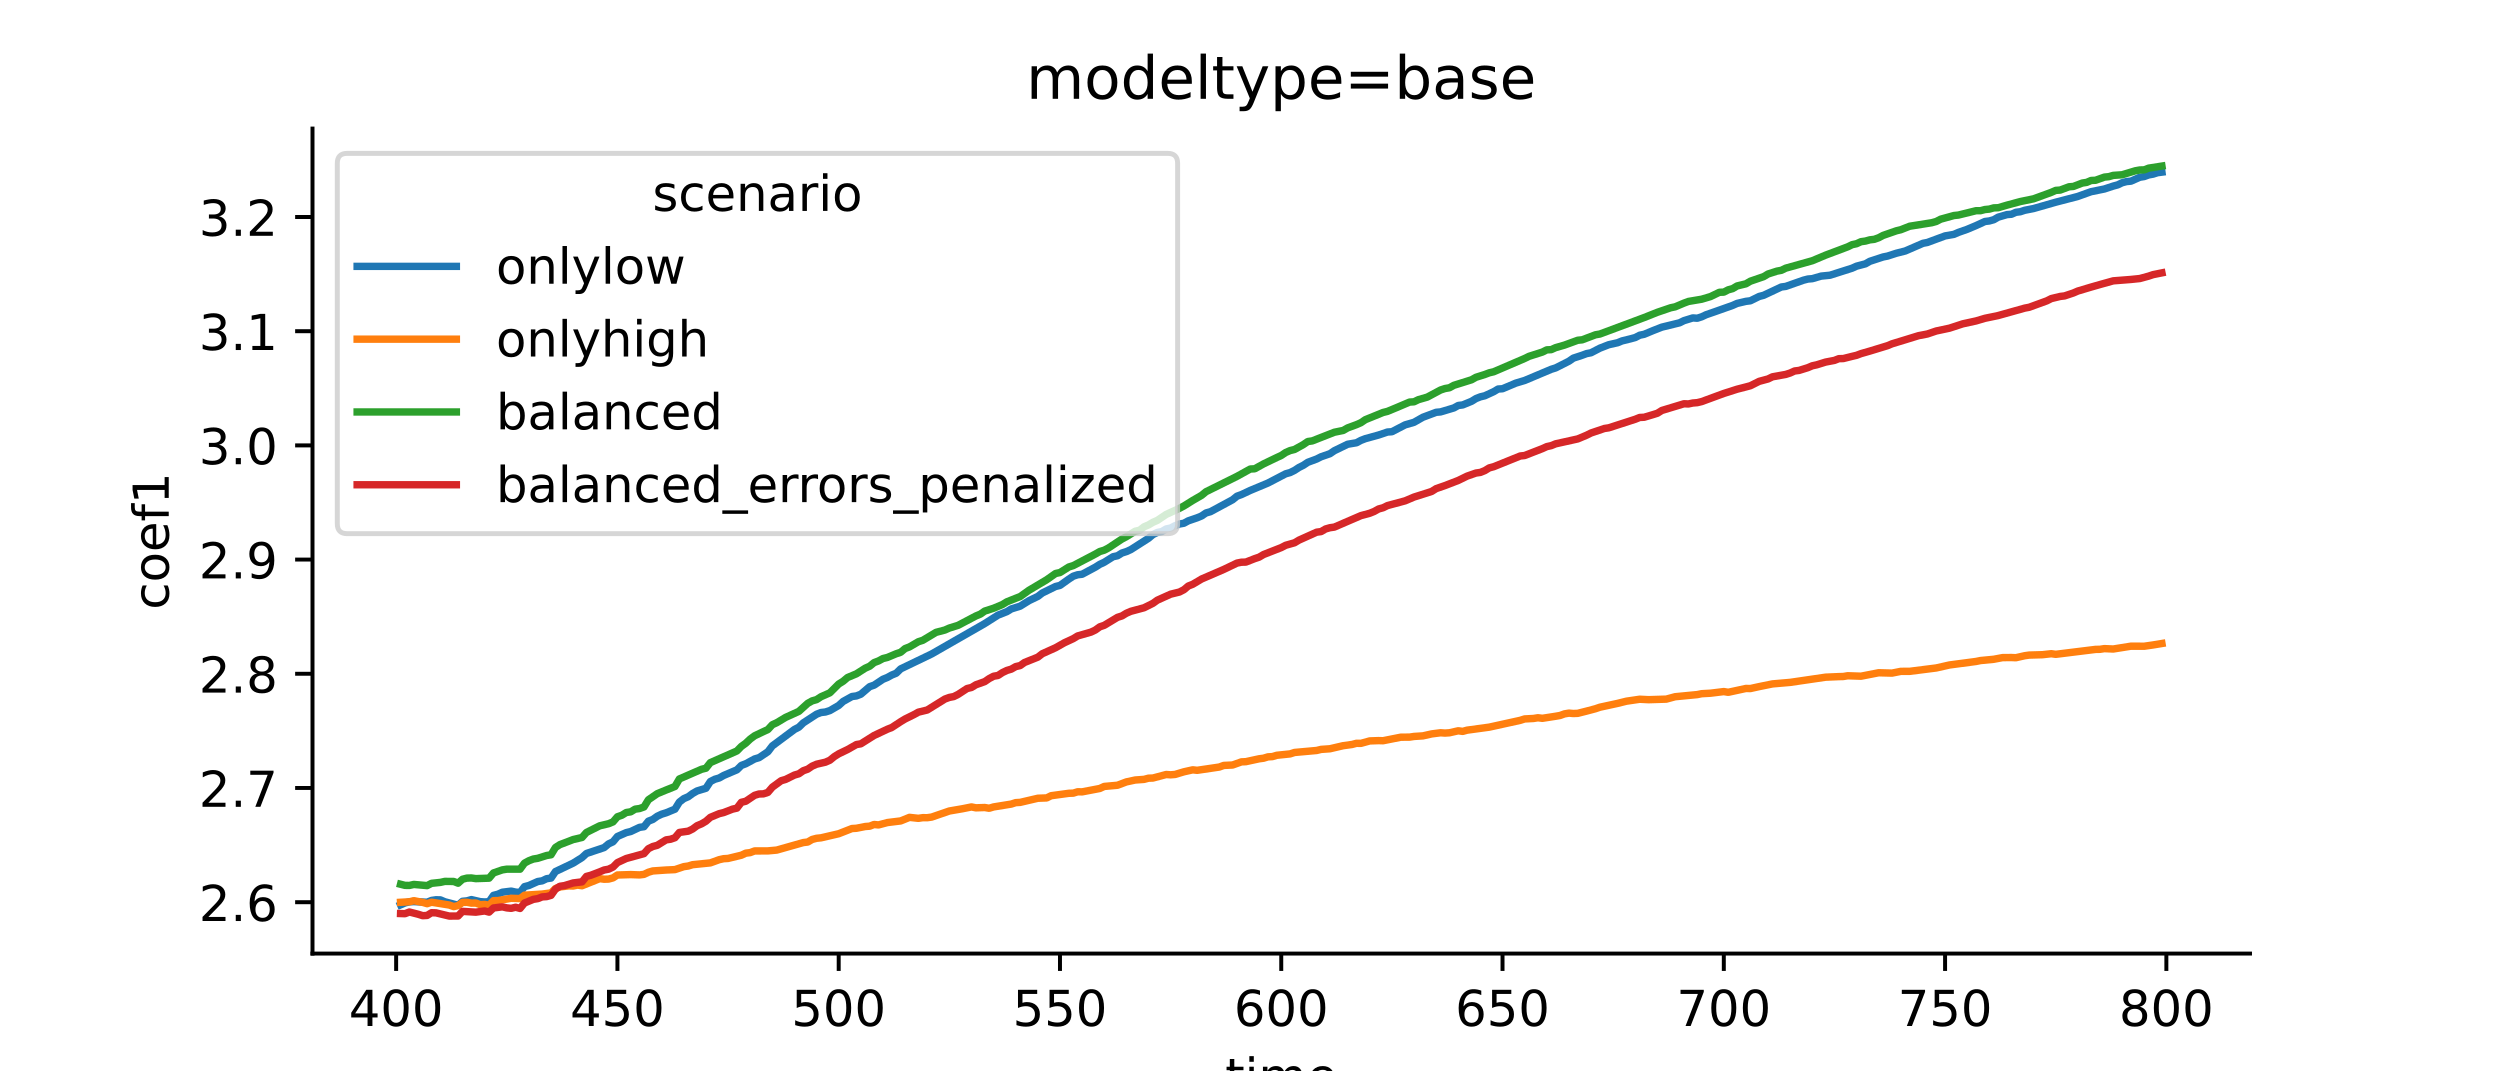 <?xml version="1.0" encoding="utf-8" standalone="no"?>
<!DOCTYPE svg PUBLIC "-//W3C//DTD SVG 1.1//EN"
  "http://www.w3.org/Graphics/SVG/1.1/DTD/svg11.dtd">
<!-- Created with matplotlib (https://matplotlib.org/) -->
<svg height="216pt" version="1.1" viewBox="0 0 504 216" width="504pt" xmlns="http://www.w3.org/2000/svg" xmlns:xlink="http://www.w3.org/1999/xlink">
 <defs>
  <style type="text/css">*{stroke-linecap:butt;stroke-linejoin:round;}</style>
 </defs>
 <g id="figure_1">
  <g id="patch_1">
   <path d="M 0 216 
L 504 216 
L 504 0 
L 0 0 
z
" style="fill:#ffffff;"/>
  </g>
  <g id="axes_1">
   <g id="patch_2">
    <path d="M 63 192.24 
L 453.6 192.24 
L 453.6 25.92 
L 63 25.92 
z
" style="fill:#ffffff;"/>
   </g>
   <g id="matplotlib.axis_1">
    <g id="xtick_1">
     <g id="line2d_1">
      <defs>
       <path d="M 0 0 
L 0 3.5 
" id="md002e51962" style="stroke:#000000;stroke-width:0.8;"/>
      </defs>
      <g>
       <use style="stroke:#000000;stroke-width:0.8;" x="79.862" xlink:href="#md002e51962" y="192.24"/>
      </g>
     </g>
     <g id="text_1">
      <!-- 400 -->
      <g transform="translate(70.319 206.838)scale(0.1 -0.1)">
       <defs>
        <path d="M 37.797 64.312 
L 12.891 25.391 
L 37.797 25.391 
z
M 35.203 72.906 
L 47.609 72.906 
L 47.609 25.391 
L 58.016 25.391 
L 58.016 17.188 
L 47.609 17.188 
L 47.609 0 
L 37.797 0 
L 37.797 17.188 
L 4.891 17.188 
L 4.891 26.703 
z
" id="DejaVuSans-52"/>
        <path d="M 31.781 66.406 
Q 24.172 66.406 20.328 58.906 
Q 16.5 51.422 16.5 36.375 
Q 16.5 21.391 20.328 13.891 
Q 24.172 6.391 31.781 6.391 
Q 39.453 6.391 43.281 13.891 
Q 47.125 21.391 47.125 36.375 
Q 47.125 51.422 43.281 58.906 
Q 39.453 66.406 31.781 66.406 
z
M 31.781 74.219 
Q 44.047 74.219 50.516 64.516 
Q 56.984 54.828 56.984 36.375 
Q 56.984 17.969 50.516 8.266 
Q 44.047 -1.422 31.781 -1.422 
Q 19.531 -1.422 13.062 8.266 
Q 6.594 17.969 6.594 36.375 
Q 6.594 54.828 13.062 64.516 
Q 19.531 74.219 31.781 74.219 
z
" id="DejaVuSans-48"/>
       </defs>
       <use xlink:href="#DejaVuSans-52"/>
       <use x="63.623" xlink:href="#DejaVuSans-48"/>
       <use x="127.246" xlink:href="#DejaVuSans-48"/>
      </g>
     </g>
    </g>
    <g id="xtick_2">
     <g id="line2d_2">
      <g>
       <use style="stroke:#000000;stroke-width:0.8;" x="124.472" xlink:href="#md002e51962" y="192.24"/>
      </g>
     </g>
     <g id="text_2">
      <!-- 450 -->
      <g transform="translate(114.928 206.838)scale(0.1 -0.1)">
       <defs>
        <path d="M 10.797 72.906 
L 49.516 72.906 
L 49.516 64.594 
L 19.828 64.594 
L 19.828 46.734 
Q 21.969 47.469 24.109 47.828 
Q 26.266 48.188 28.422 48.188 
Q 40.625 48.188 47.75 41.5 
Q 54.891 34.812 54.891 23.391 
Q 54.891 11.625 47.562 5.094 
Q 40.234 -1.422 26.906 -1.422 
Q 22.312 -1.422 17.547 -0.641 
Q 12.797 0.141 7.719 1.703 
L 7.719 11.625 
Q 12.109 9.234 16.797 8.062 
Q 21.484 6.891 26.703 6.891 
Q 35.156 6.891 40.078 11.328 
Q 45.016 15.766 45.016 23.391 
Q 45.016 31 40.078 35.438 
Q 35.156 39.891 26.703 39.891 
Q 22.75 39.891 18.812 39.016 
Q 14.891 38.141 10.797 36.281 
z
" id="DejaVuSans-53"/>
       </defs>
       <use xlink:href="#DejaVuSans-52"/>
       <use x="63.623" xlink:href="#DejaVuSans-53"/>
       <use x="127.246" xlink:href="#DejaVuSans-48"/>
      </g>
     </g>
    </g>
    <g id="xtick_3">
     <g id="line2d_3">
      <g>
       <use style="stroke:#000000;stroke-width:0.8;" x="169.081" xlink:href="#md002e51962" y="192.24"/>
      </g>
     </g>
     <g id="text_3">
      <!-- 500 -->
      <g transform="translate(159.537 206.838)scale(0.1 -0.1)">
       <use xlink:href="#DejaVuSans-53"/>
       <use x="63.623" xlink:href="#DejaVuSans-48"/>
       <use x="127.246" xlink:href="#DejaVuSans-48"/>
      </g>
     </g>
    </g>
    <g id="xtick_4">
     <g id="line2d_4">
      <g>
       <use style="stroke:#000000;stroke-width:0.8;" x="213.691" xlink:href="#md002e51962" y="192.24"/>
      </g>
     </g>
     <g id="text_4">
      <!-- 550 -->
      <g transform="translate(204.147 206.838)scale(0.1 -0.1)">
       <use xlink:href="#DejaVuSans-53"/>
       <use x="63.623" xlink:href="#DejaVuSans-53"/>
       <use x="127.246" xlink:href="#DejaVuSans-48"/>
      </g>
     </g>
    </g>
    <g id="xtick_5">
     <g id="line2d_5">
      <g>
       <use style="stroke:#000000;stroke-width:0.8;" x="258.3" xlink:href="#md002e51962" y="192.24"/>
      </g>
     </g>
     <g id="text_5">
      <!-- 600 -->
      <g transform="translate(248.756 206.838)scale(0.1 -0.1)">
       <defs>
        <path d="M 33.016 40.375 
Q 26.375 40.375 22.484 35.828 
Q 18.609 31.297 18.609 23.391 
Q 18.609 15.531 22.484 10.953 
Q 26.375 6.391 33.016 6.391 
Q 39.656 6.391 43.531 10.953 
Q 47.406 15.531 47.406 23.391 
Q 47.406 31.297 43.531 35.828 
Q 39.656 40.375 33.016 40.375 
z
M 52.594 71.297 
L 52.594 62.312 
Q 48.875 64.062 45.094 64.984 
Q 41.312 65.922 37.594 65.922 
Q 27.828 65.922 22.672 59.328 
Q 17.531 52.734 16.797 39.406 
Q 19.672 43.656 24.016 45.922 
Q 28.375 48.188 33.594 48.188 
Q 44.578 48.188 50.953 41.516 
Q 57.328 34.859 57.328 23.391 
Q 57.328 12.156 50.688 5.359 
Q 44.047 -1.422 33.016 -1.422 
Q 20.359 -1.422 13.672 8.266 
Q 6.984 17.969 6.984 36.375 
Q 6.984 53.656 15.188 63.938 
Q 23.391 74.219 37.203 74.219 
Q 40.922 74.219 44.703 73.484 
Q 48.484 72.75 52.594 71.297 
z
" id="DejaVuSans-54"/>
       </defs>
       <use xlink:href="#DejaVuSans-54"/>
       <use x="63.623" xlink:href="#DejaVuSans-48"/>
       <use x="127.246" xlink:href="#DejaVuSans-48"/>
      </g>
     </g>
    </g>
    <g id="xtick_6">
     <g id="line2d_6">
      <g>
       <use style="stroke:#000000;stroke-width:0.8;" x="302.909" xlink:href="#md002e51962" y="192.24"/>
      </g>
     </g>
     <g id="text_6">
      <!-- 650 -->
      <g transform="translate(293.366 206.838)scale(0.1 -0.1)">
       <use xlink:href="#DejaVuSans-54"/>
       <use x="63.623" xlink:href="#DejaVuSans-53"/>
       <use x="127.246" xlink:href="#DejaVuSans-48"/>
      </g>
     </g>
    </g>
    <g id="xtick_7">
     <g id="line2d_7">
      <g>
       <use style="stroke:#000000;stroke-width:0.8;" x="347.519" xlink:href="#md002e51962" y="192.24"/>
      </g>
     </g>
     <g id="text_7">
      <!-- 700 -->
      <g transform="translate(337.975 206.838)scale(0.1 -0.1)">
       <defs>
        <path d="M 8.203 72.906 
L 55.078 72.906 
L 55.078 68.703 
L 28.609 0 
L 18.312 0 
L 43.219 64.594 
L 8.203 64.594 
z
" id="DejaVuSans-55"/>
       </defs>
       <use xlink:href="#DejaVuSans-55"/>
       <use x="63.623" xlink:href="#DejaVuSans-48"/>
       <use x="127.246" xlink:href="#DejaVuSans-48"/>
      </g>
     </g>
    </g>
    <g id="xtick_8">
     <g id="line2d_8">
      <g>
       <use style="stroke:#000000;stroke-width:0.8;" x="392.128" xlink:href="#md002e51962" y="192.24"/>
      </g>
     </g>
     <g id="text_8">
      <!-- 750 -->
      <g transform="translate(382.584 206.838)scale(0.1 -0.1)">
       <use xlink:href="#DejaVuSans-55"/>
       <use x="63.623" xlink:href="#DejaVuSans-53"/>
       <use x="127.246" xlink:href="#DejaVuSans-48"/>
      </g>
     </g>
    </g>
    <g id="xtick_9">
     <g id="line2d_9">
      <g>
       <use style="stroke:#000000;stroke-width:0.8;" x="436.738" xlink:href="#md002e51962" y="192.24"/>
      </g>
     </g>
     <g id="text_9">
      <!-- 800 -->
      <g transform="translate(427.194 206.838)scale(0.1 -0.1)">
       <defs>
        <path d="M 31.781 34.625 
Q 24.75 34.625 20.719 30.859 
Q 16.703 27.094 16.703 20.516 
Q 16.703 13.922 20.719 10.156 
Q 24.75 6.391 31.781 6.391 
Q 38.812 6.391 42.859 10.172 
Q 46.922 13.969 46.922 20.516 
Q 46.922 27.094 42.891 30.859 
Q 38.875 34.625 31.781 34.625 
z
M 21.922 38.812 
Q 15.578 40.375 12.031 44.719 
Q 8.5 49.078 8.5 55.328 
Q 8.5 64.062 14.719 69.141 
Q 20.953 74.219 31.781 74.219 
Q 42.672 74.219 48.875 69.141 
Q 55.078 64.062 55.078 55.328 
Q 55.078 49.078 51.531 44.719 
Q 48 40.375 41.703 38.812 
Q 48.828 37.156 52.797 32.312 
Q 56.781 27.484 56.781 20.516 
Q 56.781 9.906 50.312 4.234 
Q 43.844 -1.422 31.781 -1.422 
Q 19.734 -1.422 13.25 4.234 
Q 6.781 9.906 6.781 20.516 
Q 6.781 27.484 10.781 32.312 
Q 14.797 37.156 21.922 38.812 
z
M 18.312 54.391 
Q 18.312 48.734 21.844 45.562 
Q 25.391 42.391 31.781 42.391 
Q 38.141 42.391 41.719 45.562 
Q 45.312 48.734 45.312 54.391 
Q 45.312 60.062 41.719 63.234 
Q 38.141 66.406 31.781 66.406 
Q 25.391 66.406 21.844 63.234 
Q 18.312 60.062 18.312 54.391 
z
" id="DejaVuSans-56"/>
       </defs>
       <use xlink:href="#DejaVuSans-56"/>
       <use x="63.623" xlink:href="#DejaVuSans-48"/>
       <use x="127.246" xlink:href="#DejaVuSans-48"/>
      </g>
     </g>
    </g>
    <g id="text_10">
     <!-- time -->
     <g transform="translate(247.004 220.517)scale(0.1 -0.1)">
      <defs>
       <path d="M 18.312 70.219 
L 18.312 54.688 
L 36.812 54.688 
L 36.812 47.703 
L 18.312 47.703 
L 18.312 18.016 
Q 18.312 11.328 20.141 9.422 
Q 21.969 7.516 27.594 7.516 
L 36.812 7.516 
L 36.812 0 
L 27.594 0 
Q 17.188 0 13.234 3.875 
Q 9.281 7.766 9.281 18.016 
L 9.281 47.703 
L 2.688 47.703 
L 2.688 54.688 
L 9.281 54.688 
L 9.281 70.219 
z
" id="DejaVuSans-116"/>
       <path d="M 9.422 54.688 
L 18.406 54.688 
L 18.406 0 
L 9.422 0 
z
M 9.422 75.984 
L 18.406 75.984 
L 18.406 64.594 
L 9.422 64.594 
z
" id="DejaVuSans-105"/>
       <path d="M 52 44.188 
Q 55.375 50.25 60.062 53.125 
Q 64.75 56 71.094 56 
Q 79.641 56 84.281 50.016 
Q 88.922 44.047 88.922 33.016 
L 88.922 0 
L 79.891 0 
L 79.891 32.719 
Q 79.891 40.578 77.094 44.375 
Q 74.312 48.188 68.609 48.188 
Q 61.625 48.188 57.562 43.547 
Q 53.516 38.922 53.516 30.906 
L 53.516 0 
L 44.484 0 
L 44.484 32.719 
Q 44.484 40.625 41.703 44.406 
Q 38.922 48.188 33.109 48.188 
Q 26.219 48.188 22.156 43.531 
Q 18.109 38.875 18.109 30.906 
L 18.109 0 
L 9.078 0 
L 9.078 54.688 
L 18.109 54.688 
L 18.109 46.188 
Q 21.188 51.219 25.484 53.609 
Q 29.781 56 35.688 56 
Q 41.656 56 45.828 52.969 
Q 50 49.953 52 44.188 
z
" id="DejaVuSans-109"/>
       <path d="M 56.203 29.594 
L 56.203 25.203 
L 14.891 25.203 
Q 15.484 15.922 20.484 11.062 
Q 25.484 6.203 34.422 6.203 
Q 39.594 6.203 44.453 7.469 
Q 49.312 8.734 54.109 11.281 
L 54.109 2.781 
Q 49.266 0.734 44.188 -0.344 
Q 39.109 -1.422 33.891 -1.422 
Q 20.797 -1.422 13.156 6.188 
Q 5.516 13.812 5.516 26.812 
Q 5.516 40.234 12.766 48.109 
Q 20.016 56 32.328 56 
Q 43.359 56 49.781 48.891 
Q 56.203 41.797 56.203 29.594 
z
M 47.219 32.234 
Q 47.125 39.594 43.094 43.984 
Q 39.062 48.391 32.422 48.391 
Q 24.906 48.391 20.391 44.141 
Q 15.875 39.891 15.188 32.172 
z
" id="DejaVuSans-101"/>
      </defs>
      <use xlink:href="#DejaVuSans-116"/>
      <use x="39.209" xlink:href="#DejaVuSans-105"/>
      <use x="66.992" xlink:href="#DejaVuSans-109"/>
      <use x="164.404" xlink:href="#DejaVuSans-101"/>
     </g>
    </g>
   </g>
   <g id="matplotlib.axis_2">
    <g id="ytick_1">
     <g id="line2d_10">
      <defs>
       <path d="M 0 0 
L -3.5 0 
" id="mcc8dcb7aad" style="stroke:#000000;stroke-width:0.8;"/>
      </defs>
      <g>
       <use style="stroke:#000000;stroke-width:0.8;" x="63" xlink:href="#mcc8dcb7aad" y="181.88"/>
      </g>
     </g>
     <g id="text_11">
      <!-- 2.6 -->
      <g transform="translate(40.097 185.679)scale(0.1 -0.1)">
       <defs>
        <path d="M 19.188 8.297 
L 53.609 8.297 
L 53.609 0 
L 7.328 0 
L 7.328 8.297 
Q 12.938 14.109 22.625 23.891 
Q 32.328 33.688 34.812 36.531 
Q 39.547 41.844 41.422 45.531 
Q 43.312 49.219 43.312 52.781 
Q 43.312 58.594 39.234 62.25 
Q 35.156 65.922 28.609 65.922 
Q 23.969 65.922 18.812 64.312 
Q 13.672 62.703 7.812 59.422 
L 7.812 69.391 
Q 13.766 71.781 18.938 73 
Q 24.125 74.219 28.422 74.219 
Q 39.75 74.219 46.484 68.547 
Q 53.219 62.891 53.219 53.422 
Q 53.219 48.922 51.531 44.891 
Q 49.859 40.875 45.406 35.406 
Q 44.188 33.984 37.641 27.219 
Q 31.109 20.453 19.188 8.297 
z
" id="DejaVuSans-50"/>
        <path d="M 10.688 12.406 
L 21 12.406 
L 21 0 
L 10.688 0 
z
" id="DejaVuSans-46"/>
       </defs>
       <use xlink:href="#DejaVuSans-50"/>
       <use x="63.623" xlink:href="#DejaVuSans-46"/>
       <use x="95.41" xlink:href="#DejaVuSans-54"/>
      </g>
     </g>
    </g>
    <g id="ytick_2">
     <g id="line2d_11">
      <g>
       <use style="stroke:#000000;stroke-width:0.8;" x="63" xlink:href="#mcc8dcb7aad" y="158.857"/>
      </g>
     </g>
     <g id="text_12">
      <!-- 2.7 -->
      <g transform="translate(40.097 162.656)scale(0.1 -0.1)">
       <use xlink:href="#DejaVuSans-50"/>
       <use x="63.623" xlink:href="#DejaVuSans-46"/>
       <use x="95.41" xlink:href="#DejaVuSans-55"/>
      </g>
     </g>
    </g>
    <g id="ytick_3">
     <g id="line2d_12">
      <g>
       <use style="stroke:#000000;stroke-width:0.8;" x="63" xlink:href="#mcc8dcb7aad" y="135.834"/>
      </g>
     </g>
     <g id="text_13">
      <!-- 2.8 -->
      <g transform="translate(40.097 139.634)scale(0.1 -0.1)">
       <use xlink:href="#DejaVuSans-50"/>
       <use x="63.623" xlink:href="#DejaVuSans-46"/>
       <use x="95.41" xlink:href="#DejaVuSans-56"/>
      </g>
     </g>
    </g>
    <g id="ytick_4">
     <g id="line2d_13">
      <g>
       <use style="stroke:#000000;stroke-width:0.8;" x="63" xlink:href="#mcc8dcb7aad" y="112.812"/>
      </g>
     </g>
     <g id="text_14">
      <!-- 2.9 -->
      <g transform="translate(40.097 116.611)scale(0.1 -0.1)">
       <defs>
        <path d="M 10.984 1.516 
L 10.984 10.5 
Q 14.703 8.734 18.5 7.812 
Q 22.312 6.891 25.984 6.891 
Q 35.75 6.891 40.891 13.453 
Q 46.047 20.016 46.781 33.406 
Q 43.953 29.203 39.594 26.953 
Q 35.25 24.703 29.984 24.703 
Q 19.047 24.703 12.672 31.312 
Q 6.297 37.938 6.297 49.422 
Q 6.297 60.641 12.938 67.422 
Q 19.578 74.219 30.609 74.219 
Q 43.266 74.219 49.922 64.516 
Q 56.594 54.828 56.594 36.375 
Q 56.594 19.141 48.406 8.859 
Q 40.234 -1.422 26.422 -1.422 
Q 22.703 -1.422 18.891 -0.688 
Q 15.094 0.047 10.984 1.516 
z
M 30.609 32.422 
Q 37.25 32.422 41.125 36.953 
Q 45.016 41.5 45.016 49.422 
Q 45.016 57.281 41.125 61.844 
Q 37.25 66.406 30.609 66.406 
Q 23.969 66.406 20.094 61.844 
Q 16.219 57.281 16.219 49.422 
Q 16.219 41.5 20.094 36.953 
Q 23.969 32.422 30.609 32.422 
z
" id="DejaVuSans-57"/>
       </defs>
       <use xlink:href="#DejaVuSans-50"/>
       <use x="63.623" xlink:href="#DejaVuSans-46"/>
       <use x="95.41" xlink:href="#DejaVuSans-57"/>
      </g>
     </g>
    </g>
    <g id="ytick_5">
     <g id="line2d_14">
      <g>
       <use style="stroke:#000000;stroke-width:0.8;" x="63" xlink:href="#mcc8dcb7aad" y="89.789"/>
      </g>
     </g>
     <g id="text_15">
      <!-- 3.0 -->
      <g transform="translate(40.097 93.588)scale(0.1 -0.1)">
       <defs>
        <path d="M 40.578 39.312 
Q 47.656 37.797 51.625 33 
Q 55.609 28.219 55.609 21.188 
Q 55.609 10.406 48.188 4.484 
Q 40.766 -1.422 27.094 -1.422 
Q 22.516 -1.422 17.656 -0.516 
Q 12.797 0.391 7.625 2.203 
L 7.625 11.719 
Q 11.719 9.328 16.594 8.109 
Q 21.484 6.891 26.812 6.891 
Q 36.078 6.891 40.938 10.547 
Q 45.797 14.203 45.797 21.188 
Q 45.797 27.641 41.281 31.266 
Q 36.766 34.906 28.719 34.906 
L 20.219 34.906 
L 20.219 43.016 
L 29.109 43.016 
Q 36.375 43.016 40.234 45.922 
Q 44.094 48.828 44.094 54.297 
Q 44.094 59.906 40.109 62.906 
Q 36.141 65.922 28.719 65.922 
Q 24.656 65.922 20.016 65.031 
Q 15.375 64.156 9.812 62.312 
L 9.812 71.094 
Q 15.438 72.656 20.344 73.438 
Q 25.25 74.219 29.594 74.219 
Q 40.828 74.219 47.359 69.109 
Q 53.906 64.016 53.906 55.328 
Q 53.906 49.266 50.438 45.094 
Q 46.969 40.922 40.578 39.312 
z
" id="DejaVuSans-51"/>
       </defs>
       <use xlink:href="#DejaVuSans-51"/>
       <use x="63.623" xlink:href="#DejaVuSans-46"/>
       <use x="95.41" xlink:href="#DejaVuSans-48"/>
      </g>
     </g>
    </g>
    <g id="ytick_6">
     <g id="line2d_15">
      <g>
       <use style="stroke:#000000;stroke-width:0.8;" x="63" xlink:href="#mcc8dcb7aad" y="66.767"/>
      </g>
     </g>
     <g id="text_16">
      <!-- 3.1 -->
      <g transform="translate(40.097 70.566)scale(0.1 -0.1)">
       <defs>
        <path d="M 12.406 8.297 
L 28.516 8.297 
L 28.516 63.922 
L 10.984 60.406 
L 10.984 69.391 
L 28.422 72.906 
L 38.281 72.906 
L 38.281 8.297 
L 54.391 8.297 
L 54.391 0 
L 12.406 0 
z
" id="DejaVuSans-49"/>
       </defs>
       <use xlink:href="#DejaVuSans-51"/>
       <use x="63.623" xlink:href="#DejaVuSans-46"/>
       <use x="95.41" xlink:href="#DejaVuSans-49"/>
      </g>
     </g>
    </g>
    <g id="ytick_7">
     <g id="line2d_16">
      <g>
       <use style="stroke:#000000;stroke-width:0.8;" x="63" xlink:href="#mcc8dcb7aad" y="43.744"/>
      </g>
     </g>
     <g id="text_17">
      <!-- 3.2 -->
      <g transform="translate(40.097 47.543)scale(0.1 -0.1)">
       <use xlink:href="#DejaVuSans-51"/>
       <use x="63.623" xlink:href="#DejaVuSans-46"/>
       <use x="95.41" xlink:href="#DejaVuSans-50"/>
      </g>
     </g>
    </g>
    <g id="text_18">
     <!-- coef1 -->
     <g transform="translate(34.017 122.907)rotate(-90)scale(0.1 -0.1)">
      <defs>
       <path d="M 48.781 52.594 
L 48.781 44.188 
Q 44.969 46.297 41.141 47.344 
Q 37.312 48.391 33.406 48.391 
Q 24.656 48.391 19.812 42.844 
Q 14.984 37.312 14.984 27.297 
Q 14.984 17.281 19.812 11.734 
Q 24.656 6.203 33.406 6.203 
Q 37.312 6.203 41.141 7.25 
Q 44.969 8.297 48.781 10.406 
L 48.781 2.094 
Q 45.016 0.344 40.984 -0.531 
Q 36.969 -1.422 32.422 -1.422 
Q 20.062 -1.422 12.781 6.344 
Q 5.516 14.109 5.516 27.297 
Q 5.516 40.672 12.859 48.328 
Q 20.219 56 33.016 56 
Q 37.156 56 41.109 55.141 
Q 45.062 54.297 48.781 52.594 
z
" id="DejaVuSans-99"/>
       <path d="M 30.609 48.391 
Q 23.391 48.391 19.188 42.75 
Q 14.984 37.109 14.984 27.297 
Q 14.984 17.484 19.156 11.844 
Q 23.344 6.203 30.609 6.203 
Q 37.797 6.203 41.984 11.859 
Q 46.188 17.531 46.188 27.297 
Q 46.188 37.016 41.984 42.703 
Q 37.797 48.391 30.609 48.391 
z
M 30.609 56 
Q 42.328 56 49.016 48.375 
Q 55.719 40.766 55.719 27.297 
Q 55.719 13.875 49.016 6.219 
Q 42.328 -1.422 30.609 -1.422 
Q 18.844 -1.422 12.172 6.219 
Q 5.516 13.875 5.516 27.297 
Q 5.516 40.766 12.172 48.375 
Q 18.844 56 30.609 56 
z
" id="DejaVuSans-111"/>
       <path d="M 37.109 75.984 
L 37.109 68.5 
L 28.516 68.5 
Q 23.688 68.5 21.797 66.547 
Q 19.922 64.594 19.922 59.516 
L 19.922 54.688 
L 34.719 54.688 
L 34.719 47.703 
L 19.922 47.703 
L 19.922 0 
L 10.891 0 
L 10.891 47.703 
L 2.297 47.703 
L 2.297 54.688 
L 10.891 54.688 
L 10.891 58.5 
Q 10.891 67.625 15.141 71.797 
Q 19.391 75.984 28.609 75.984 
z
" id="DejaVuSans-102"/>
      </defs>
      <use xlink:href="#DejaVuSans-99"/>
      <use x="54.98" xlink:href="#DejaVuSans-111"/>
      <use x="116.162" xlink:href="#DejaVuSans-101"/>
      <use x="177.686" xlink:href="#DejaVuSans-102"/>
      <use x="212.891" xlink:href="#DejaVuSans-49"/>
     </g>
    </g>
   </g>
   <g id="line2d_17">
    <path clip-path="url(#pf6de5730bb)" d="M 80.755 182.417 
L 81.647 182.032 
L 82.539 181.809 
L 83.431 181.764 
L 86.108 181.89 
L 87 181.526 
L 87.892 181.397 
L 88.784 181.415 
L 89.676 181.797 
L 92.353 182.499 
L 93.245 181.7 
L 94.137 181.616 
L 95.03 181.361 
L 96.814 181.772 
L 97.706 181.836 
L 98.598 181.783 
L 99.49 180.504 
L 100.383 180.274 
L 101.275 179.871 
L 103.059 179.65 
L 103.951 179.848 
L 104.844 179.926 
L 105.736 178.749 
L 106.628 178.514 
L 108.412 177.717 
L 109.305 177.575 
L 110.197 177.146 
L 111.089 177.019 
L 111.981 175.704 
L 115.55 174.005 
L 117.334 172.887 
L 118.226 172.064 
L 121.795 170.872 
L 122.687 170.126 
L 123.58 169.711 
L 124.472 168.635 
L 126.256 167.853 
L 127.148 167.636 
L 128.933 166.796 
L 129.825 166.663 
L 130.717 165.546 
L 131.609 165.2 
L 132.501 164.557 
L 133.394 164.136 
L 134.286 163.861 
L 136.07 163.127 
L 136.962 161.694 
L 137.855 161.006 
L 138.747 160.622 
L 139.639 159.964 
L 140.531 159.456 
L 142.316 158.912 
L 143.208 157.558 
L 144.1 157.101 
L 144.992 156.843 
L 145.884 156.338 
L 147.669 155.575 
L 148.561 155.201 
L 149.453 154.31 
L 150.345 153.976 
L 152.13 153.006 
L 153.022 152.745 
L 154.806 151.553 
L 155.698 150.379 
L 160.159 147.056 
L 161.051 146.598 
L 161.944 145.731 
L 164.62 143.987 
L 165.512 143.644 
L 166.405 143.541 
L 167.297 143.256 
L 169.081 142.225 
L 169.973 141.412 
L 171.758 140.419 
L 172.65 140.3 
L 173.542 139.956 
L 175.326 138.432 
L 176.219 138.126 
L 178.003 136.938 
L 178.895 136.578 
L 179.787 136.084 
L 180.68 135.721 
L 181.572 134.845 
L 187.817 131.842 
L 198.523 125.708 
L 201.2 124.01 
L 202.984 123.308 
L 203.877 122.759 
L 205.661 122.204 
L 207.445 121.095 
L 209.23 120.235 
L 210.122 119.55 
L 212.798 118.24 
L 213.691 118.02 
L 215.475 116.749 
L 216.367 116.162 
L 217.259 115.872 
L 218.152 115.771 
L 220.828 114.338 
L 221.72 113.771 
L 222.612 113.354 
L 224.397 112.235 
L 225.289 112.042 
L 226.181 111.488 
L 227.073 111.204 
L 227.966 110.803 
L 231.534 108.524 
L 232.427 107.772 
L 233.319 107.342 
L 234.211 107.165 
L 235.103 106.635 
L 235.995 106.451 
L 236.887 105.981 
L 237.78 105.645 
L 238.672 105.484 
L 239.564 105 
L 241.348 104.388 
L 242.241 104.016 
L 243.133 103.411 
L 244.025 103.159 
L 248.486 100.754 
L 249.378 100.031 
L 250.27 99.709 
L 252.055 98.87 
L 255.623 97.379 
L 259.192 95.518 
L 260.084 95.272 
L 260.977 94.828 
L 261.869 94.244 
L 262.761 93.797 
L 263.653 93.202 
L 265.438 92.538 
L 266.33 92.086 
L 268.114 91.469 
L 269.006 90.863 
L 271.683 89.562 
L 273.467 89.26 
L 274.359 88.783 
L 275.252 88.436 
L 277.928 87.698 
L 279.713 87.097 
L 280.605 87.035 
L 283.281 85.652 
L 285.066 85.136 
L 286.85 84.121 
L 289.527 83.121 
L 290.419 83.04 
L 293.095 82.24 
L 293.988 81.744 
L 294.88 81.633 
L 296.664 80.903 
L 297.556 80.352 
L 298.448 80.001 
L 299.341 79.787 
L 301.125 78.963 
L 302.017 78.43 
L 302.909 78.37 
L 305.586 77.238 
L 307.37 76.705 
L 312.723 74.451 
L 313.616 74.174 
L 316.292 72.821 
L 317.184 72.203 
L 318.969 71.617 
L 319.861 71.286 
L 320.753 71.115 
L 322.538 70.19 
L 324.322 69.495 
L 326.106 69.096 
L 326.998 68.73 
L 328.783 68.29 
L 329.675 68.044 
L 330.567 67.579 
L 331.459 67.394 
L 333.244 66.652 
L 335.028 65.952 
L 338.597 65.08 
L 339.489 64.641 
L 341.274 64.093 
L 342.166 64.155 
L 343.058 63.87 
L 343.95 63.451 
L 345.734 62.834 
L 349.303 61.57 
L 350.195 61.171 
L 351.98 60.752 
L 352.872 60.641 
L 354.656 59.763 
L 355.549 59.532 
L 359.117 57.855 
L 360.009 57.739 
L 363.578 56.484 
L 364.47 56.255 
L 365.363 56.178 
L 367.147 55.663 
L 368.931 55.484 
L 373.392 54.064 
L 374.284 53.66 
L 376.069 53.189 
L 376.961 52.679 
L 379.638 51.803 
L 380.53 51.626 
L 382.314 51.05 
L 384.099 50.599 
L 387.667 49.051 
L 388.559 48.88 
L 392.128 47.558 
L 393.913 47.245 
L 394.805 46.856 
L 396.589 46.228 
L 398.374 45.477 
L 400.158 44.655 
L 401.05 44.546 
L 401.942 44.295 
L 402.834 43.781 
L 404.619 43.261 
L 405.511 43.193 
L 406.403 42.799 
L 407.295 42.686 
L 408.188 42.392 
L 409.972 42.041 
L 414.433 40.764 
L 418.894 39.6 
L 420.678 38.957 
L 421.57 38.642 
L 424.247 38.099 
L 426.031 37.512 
L 426.924 37.272 
L 427.816 36.845 
L 428.708 36.608 
L 429.6 36.52 
L 431.385 35.731 
L 432.277 35.59 
L 433.169 35.266 
L 434.061 35.106 
L 434.953 34.819 
L 435.845 34.702 
L 435.845 34.702 
" style="fill:none;stroke:#1f77b4;stroke-linecap:square;stroke-width:1.5;"/>
   </g>
   <g id="line2d_18">
    <path clip-path="url(#pf6de5730bb)" d="M 80.755 181.902 
L 82.539 181.803 
L 83.431 181.577 
L 85.215 181.922 
L 86.108 182.181 
L 87 181.886 
L 90.569 182.451 
L 91.461 182.766 
L 92.353 182.574 
L 93.245 181.921 
L 94.137 181.904 
L 95.03 182.07 
L 95.922 182.051 
L 96.814 182.382 
L 97.706 182.328 
L 98.598 182.51 
L 99.49 181.568 
L 100.383 181.558 
L 103.059 181.094 
L 104.844 181.156 
L 105.736 180.47 
L 109.305 180.244 
L 111.089 180.004 
L 111.981 179.12 
L 112.873 178.81 
L 114.658 178.594 
L 115.55 178.617 
L 116.442 178.433 
L 117.334 178.565 
L 120.903 177.134 
L 121.795 177.251 
L 122.687 177.224 
L 123.58 176.983 
L 124.472 176.401 
L 127.148 176.317 
L 128.933 176.382 
L 129.825 176.273 
L 130.717 175.845 
L 131.609 175.582 
L 134.286 175.396 
L 136.07 175.313 
L 137.855 174.717 
L 138.747 174.59 
L 139.639 174.319 
L 143.208 173.957 
L 144.992 173.312 
L 145.884 173.114 
L 146.776 173.06 
L 149.453 172.413 
L 150.345 171.998 
L 151.237 171.887 
L 152.13 171.55 
L 154.806 171.539 
L 156.591 171.377 
L 161.944 169.861 
L 162.836 169.755 
L 163.728 169.236 
L 164.62 168.999 
L 165.512 168.908 
L 169.081 168.08 
L 171.758 167.033 
L 172.65 166.98 
L 174.434 166.628 
L 175.326 166.559 
L 176.219 166.217 
L 177.111 166.305 
L 178.895 165.829 
L 181.572 165.5 
L 183.356 164.78 
L 185.141 164.975 
L 186.033 164.843 
L 186.925 164.849 
L 187.817 164.725 
L 191.386 163.498 
L 194.062 163.038 
L 195.847 162.679 
L 196.739 162.857 
L 198.523 162.797 
L 199.416 162.945 
L 200.308 162.678 
L 203.877 162.1 
L 204.769 161.811 
L 205.661 161.76 
L 209.23 160.927 
L 211.014 160.86 
L 211.906 160.417 
L 215.475 159.928 
L 216.367 159.9 
L 217.259 159.622 
L 218.152 159.639 
L 221.72 158.958 
L 222.612 158.547 
L 225.289 158.305 
L 227.073 157.634 
L 228.858 157.25 
L 230.642 157.121 
L 231.534 156.884 
L 232.427 156.853 
L 235.103 156.141 
L 235.995 156.201 
L 236.887 156.13 
L 238.672 155.597 
L 240.456 155.197 
L 241.348 155.294 
L 244.917 154.768 
L 245.809 154.637 
L 246.702 154.312 
L 248.486 154.226 
L 250.27 153.593 
L 251.162 153.553 
L 253.839 152.973 
L 254.731 152.855 
L 255.623 152.583 
L 256.516 152.53 
L 257.408 152.265 
L 260.084 151.987 
L 260.977 151.698 
L 265.438 151.295 
L 266.33 151.078 
L 268.114 150.953 
L 270.791 150.33 
L 272.575 150.085 
L 273.467 149.848 
L 274.359 149.862 
L 276.144 149.368 
L 277.928 149.307 
L 278.82 149.331 
L 282.389 148.622 
L 284.173 148.604 
L 285.066 148.468 
L 286.85 148.353 
L 288.634 147.954 
L 290.419 147.727 
L 291.311 147.788 
L 292.203 147.729 
L 293.988 147.326 
L 294.88 147.449 
L 295.772 147.201 
L 300.233 146.593 
L 306.478 145.22 
L 307.37 144.937 
L 309.155 144.843 
L 310.047 144.7 
L 310.939 144.812 
L 313.616 144.396 
L 314.508 144.241 
L 315.4 143.917 
L 316.292 143.767 
L 317.184 143.844 
L 318.077 143.808 
L 319.861 143.356 
L 321.645 142.881 
L 322.538 142.576 
L 326.106 141.802 
L 327.891 141.36 
L 330.567 140.966 
L 332.352 141.056 
L 335.92 140.945 
L 337.705 140.461 
L 342.166 140.03 
L 343.058 139.85 
L 344.842 139.75 
L 347.519 139.421 
L 348.411 139.567 
L 351.98 138.792 
L 352.872 138.812 
L 354.656 138.419 
L 357.333 137.875 
L 360.902 137.567 
L 368.039 136.521 
L 370.716 136.406 
L 371.608 136.383 
L 372.5 136.233 
L 375.177 136.322 
L 378.745 135.627 
L 381.422 135.699 
L 383.206 135.346 
L 384.991 135.34 
L 390.344 134.662 
L 393.02 134.058 
L 398.374 133.35 
L 399.266 133.167 
L 401.942 132.909 
L 403.727 132.574 
L 405.511 132.559 
L 406.403 132.595 
L 408.188 132.192 
L 409.08 132.066 
L 411.756 131.988 
L 413.541 131.789 
L 414.433 131.912 
L 422.463 130.917 
L 423.355 130.9 
L 424.247 130.762 
L 426.031 130.84 
L 429.6 130.271 
L 432.277 130.281 
L 434.061 130.022 
L 435.845 129.727 
L 435.845 129.727 
" style="fill:none;stroke:#ff7f0e;stroke-linecap:square;stroke-width:1.5;"/>
   </g>
   <g id="line2d_19">
    <path clip-path="url(#pf6de5730bb)" d="M 80.755 178.265 
L 81.647 178.489 
L 82.539 178.505 
L 83.431 178.302 
L 86.108 178.539 
L 87 178.077 
L 88.784 177.889 
L 89.676 177.691 
L 91.461 177.703 
L 92.353 178.051 
L 93.245 177.253 
L 94.137 177.025 
L 95.03 177 
L 95.922 177.13 
L 98.598 177.038 
L 99.49 175.983 
L 101.275 175.365 
L 102.167 175.227 
L 104.844 175.225 
L 105.736 174.006 
L 106.628 173.52 
L 107.52 173.18 
L 108.412 173.034 
L 110.197 172.47 
L 111.089 172.324 
L 111.981 170.854 
L 112.873 170.278 
L 114.658 169.6 
L 115.55 169.252 
L 117.334 168.836 
L 118.226 167.824 
L 120.903 166.483 
L 122.687 166.061 
L 123.58 165.695 
L 124.472 164.661 
L 125.364 164.352 
L 126.256 163.8 
L 127.148 163.666 
L 128.041 163.125 
L 128.933 163.001 
L 129.825 162.686 
L 130.717 161.234 
L 132.501 160.007 
L 134.286 159.27 
L 136.07 158.557 
L 136.962 157.035 
L 141.423 155.091 
L 142.316 154.868 
L 143.208 153.746 
L 148.561 151.392 
L 149.453 150.481 
L 150.345 149.836 
L 151.237 148.999 
L 152.13 148.337 
L 153.914 147.488 
L 154.806 147.079 
L 155.698 146.106 
L 156.591 145.7 
L 158.375 144.629 
L 161.051 143.411 
L 162.836 141.797 
L 163.728 141.298 
L 164.62 141.046 
L 165.512 140.463 
L 167.297 139.673 
L 169.081 137.901 
L 169.973 137.344 
L 170.866 136.59 
L 172.65 135.842 
L 174.434 134.706 
L 175.326 134.309 
L 176.219 133.582 
L 177.111 133.245 
L 178.003 132.763 
L 178.895 132.544 
L 180.68 131.794 
L 181.572 131.497 
L 182.464 130.753 
L 183.356 130.413 
L 185.141 129.374 
L 186.033 129.087 
L 188.709 127.482 
L 190.494 127.013 
L 191.386 126.616 
L 193.17 126.06 
L 196.739 124.179 
L 197.631 123.81 
L 198.523 123.194 
L 200.308 122.622 
L 202.092 121.876 
L 202.984 121.326 
L 204.769 120.614 
L 205.661 120.27 
L 207.445 118.996 
L 211.014 116.876 
L 212.798 115.619 
L 213.691 115.425 
L 215.475 114.305 
L 216.367 114.025 
L 220.828 111.695 
L 221.72 111.185 
L 222.612 110.918 
L 223.505 110.447 
L 226.181 108.671 
L 227.073 108.199 
L 228.858 107.094 
L 229.75 106.9 
L 230.642 106.205 
L 231.534 105.827 
L 232.427 105.3 
L 233.319 104.908 
L 235.103 103.708 
L 237.78 102.479 
L 238.672 102.006 
L 240.456 100.891 
L 242.241 99.86 
L 243.133 99.129 
L 249.378 96.034 
L 252.055 94.555 
L 252.947 94.506 
L 254.731 93.522 
L 257.408 92.234 
L 258.3 91.824 
L 259.192 91.226 
L 260.084 90.837 
L 260.977 90.615 
L 262.761 89.623 
L 263.653 89.015 
L 264.545 88.887 
L 269.006 87.14 
L 270.791 86.777 
L 271.683 86.266 
L 273.467 85.608 
L 274.359 85.216 
L 275.252 84.61 
L 278.82 83.157 
L 279.713 82.935 
L 281.497 82.196 
L 284.173 81.059 
L 285.066 81.002 
L 285.958 80.571 
L 287.742 80.056 
L 290.419 78.625 
L 291.311 78.33 
L 292.203 78.175 
L 293.095 77.681 
L 296.664 76.563 
L 297.556 76.061 
L 299.341 75.496 
L 300.233 75.159 
L 301.125 74.95 
L 307.37 72.269 
L 308.263 71.831 
L 310.939 70.979 
L 311.831 70.53 
L 312.723 70.49 
L 313.616 70.086 
L 315.4 69.571 
L 318.077 68.596 
L 318.969 68.506 
L 321.645 67.495 
L 322.538 67.341 
L 331.459 64.019 
L 334.136 62.955 
L 336.813 62.044 
L 337.705 61.86 
L 339.489 61.107 
L 340.381 60.773 
L 343.058 60.321 
L 344.842 59.789 
L 346.627 58.928 
L 347.519 58.893 
L 348.411 58.429 
L 349.303 58.185 
L 350.195 57.65 
L 351.98 57.215 
L 352.872 56.69 
L 355.549 55.771 
L 356.441 55.237 
L 358.225 54.661 
L 359.117 54.495 
L 360.009 54.062 
L 365.363 52.563 
L 368.039 51.439 
L 372.5 49.762 
L 373.392 49.325 
L 374.284 49.133 
L 375.177 48.724 
L 376.069 48.6 
L 376.961 48.353 
L 377.853 48.249 
L 378.745 47.93 
L 379.638 47.458 
L 382.314 46.528 
L 383.206 46.313 
L 384.991 45.609 
L 389.452 44.9 
L 390.344 44.651 
L 391.236 44.188 
L 393.913 43.45 
L 394.805 43.359 
L 398.374 42.479 
L 399.266 42.476 
L 400.158 42.243 
L 401.05 42.157 
L 401.942 41.908 
L 402.834 41.877 
L 404.619 41.353 
L 407.295 40.633 
L 409.972 40.081 
L 413.541 38.778 
L 414.433 38.383 
L 415.325 38.321 
L 417.11 37.657 
L 418.002 37.585 
L 419.786 36.902 
L 420.678 36.766 
L 421.57 36.383 
L 422.463 36.342 
L 424.247 35.705 
L 425.139 35.616 
L 426.031 35.358 
L 427.816 35.235 
L 430.492 34.428 
L 431.385 34.27 
L 432.277 34.243 
L 433.169 33.898 
L 435.845 33.48 
L 435.845 33.48 
" style="fill:none;stroke:#2ca02c;stroke-linecap:square;stroke-width:1.5;"/>
   </g>
   <g id="line2d_20">
    <path clip-path="url(#pf6de5730bb)" d="M 80.755 184.171 
L 81.647 184.202 
L 82.539 183.86 
L 84.323 184.318 
L 85.215 184.601 
L 86.108 184.551 
L 87 184.005 
L 87.892 184.031 
L 90.569 184.68 
L 92.353 184.666 
L 93.245 183.731 
L 95.922 183.892 
L 97.706 183.65 
L 98.598 183.884 
L 99.49 183.045 
L 101.275 182.819 
L 102.167 183.029 
L 103.059 183.118 
L 103.951 182.896 
L 104.844 183.142 
L 105.736 182.046 
L 107.52 181.309 
L 108.412 181.162 
L 109.305 180.814 
L 110.197 180.757 
L 111.089 180.504 
L 111.981 179.244 
L 112.873 178.674 
L 113.766 178.545 
L 115.55 178.001 
L 117.334 177.782 
L 118.226 176.684 
L 119.119 176.446 
L 120.903 175.764 
L 121.795 175.392 
L 122.687 175.227 
L 123.58 174.803 
L 124.472 173.901 
L 126.256 173.074 
L 129.825 172.095 
L 130.717 171.095 
L 131.609 170.653 
L 132.501 170.417 
L 134.286 169.317 
L 135.178 169.191 
L 136.07 168.885 
L 136.962 167.822 
L 138.747 167.564 
L 139.639 167.124 
L 140.531 166.461 
L 141.423 166.09 
L 142.316 165.565 
L 143.208 164.775 
L 144.992 164.033 
L 145.884 163.814 
L 147.669 163.123 
L 148.561 162.918 
L 149.453 161.748 
L 150.345 161.533 
L 152.13 160.334 
L 153.022 160.068 
L 153.914 160.041 
L 154.806 159.745 
L 155.698 158.698 
L 157.483 157.392 
L 158.375 157.133 
L 160.159 156.253 
L 161.051 155.994 
L 161.944 155.375 
L 162.836 155.063 
L 163.728 154.455 
L 164.62 154.067 
L 166.405 153.658 
L 167.297 153.266 
L 168.189 152.537 
L 169.081 151.974 
L 170.866 151.113 
L 172.65 150.102 
L 173.542 149.955 
L 176.219 148.27 
L 178.895 147.012 
L 179.787 146.66 
L 181.572 145.489 
L 182.464 144.951 
L 184.248 144.071 
L 185.141 143.573 
L 186.925 143.14 
L 190.494 140.927 
L 191.386 140.603 
L 192.278 140.429 
L 193.17 139.98 
L 194.955 138.812 
L 195.847 138.598 
L 196.739 138.052 
L 198.523 137.415 
L 199.416 136.804 
L 200.308 136.329 
L 201.2 136.174 
L 202.092 135.592 
L 202.984 135.163 
L 203.877 134.897 
L 204.769 134.389 
L 205.661 134.182 
L 206.553 133.552 
L 209.23 132.483 
L 210.122 131.791 
L 212.798 130.588 
L 214.583 129.58 
L 216.367 128.751 
L 217.259 128.205 
L 219.936 127.436 
L 220.828 127.009 
L 221.72 126.369 
L 222.612 126.066 
L 225.289 124.457 
L 226.181 124.172 
L 227.073 123.633 
L 227.966 123.244 
L 230.642 122.524 
L 232.427 121.633 
L 233.319 120.997 
L 235.995 119.789 
L 237.78 119.352 
L 238.672 118.89 
L 239.564 118.141 
L 240.456 117.79 
L 242.241 116.727 
L 246.702 114.8 
L 249.378 113.517 
L 250.27 113.343 
L 251.162 113.319 
L 252.947 112.622 
L 253.839 112.322 
L 254.731 111.795 
L 258.3 110.395 
L 259.192 109.93 
L 260.977 109.425 
L 261.869 108.891 
L 265.438 107.286 
L 266.33 107.169 
L 267.222 106.644 
L 268.114 106.39 
L 269.006 106.263 
L 274.359 103.951 
L 276.144 103.47 
L 277.036 103.108 
L 277.928 102.61 
L 278.82 102.366 
L 279.713 101.928 
L 283.281 100.967 
L 285.066 100.207 
L 287.742 99.361 
L 288.634 99.071 
L 289.527 98.507 
L 291.311 97.891 
L 293.988 96.856 
L 295.772 95.985 
L 297.556 95.363 
L 298.448 95.236 
L 299.341 94.875 
L 300.233 94.328 
L 301.125 94.091 
L 306.478 91.928 
L 307.37 91.833 
L 310.939 90.444 
L 311.831 90.039 
L 312.723 89.84 
L 313.616 89.475 
L 318.077 88.486 
L 319.861 87.735 
L 320.753 87.291 
L 323.43 86.385 
L 324.322 86.25 
L 329.675 84.519 
L 330.567 84.16 
L 331.459 84.12 
L 333.244 83.588 
L 334.136 83.309 
L 335.028 82.75 
L 339.489 81.398 
L 340.381 81.436 
L 341.274 81.247 
L 342.166 81.174 
L 343.058 80.96 
L 347.519 79.321 
L 350.195 78.466 
L 351.98 78.006 
L 352.872 77.768 
L 354.656 76.879 
L 356.441 76.398 
L 357.333 75.965 
L 360.009 75.483 
L 360.902 75.196 
L 361.794 74.789 
L 362.686 74.678 
L 364.47 74.123 
L 365.363 73.741 
L 366.255 73.549 
L 368.039 72.996 
L 369.824 72.655 
L 370.716 72.306 
L 371.608 72.286 
L 373.392 71.84 
L 374.284 71.63 
L 375.177 71.29 
L 376.961 70.779 
L 380.53 69.688 
L 381.422 69.315 
L 384.099 68.5 
L 386.775 67.674 
L 388.559 67.331 
L 390.344 66.727 
L 393.02 66.158 
L 395.697 65.284 
L 398.374 64.7 
L 400.158 64.17 
L 402.834 63.615 
L 408.188 62.116 
L 409.08 61.948 
L 412.649 60.647 
L 413.541 60.195 
L 415.325 59.764 
L 416.217 59.656 
L 418.002 59.06 
L 418.894 58.672 
L 421.57 57.873 
L 423.355 57.362 
L 426.031 56.617 
L 429.6 56.337 
L 431.385 56.153 
L 433.169 55.666 
L 434.061 55.365 
L 435.845 55.008 
L 435.845 55.008 
" style="fill:none;stroke:#d62728;stroke-linecap:square;stroke-width:1.5;"/>
   </g>
   <g id="line2d_21"/>
   <g id="line2d_22"/>
   <g id="line2d_23"/>
   <g id="line2d_24"/>
   <g id="patch_3">
    <path d="M 63 192.24 
L 63 25.92 
" style="fill:none;stroke:#000000;stroke-linecap:square;stroke-linejoin:miter;stroke-width:0.8;"/>
   </g>
   <g id="patch_4">
    <path d="M 63 192.24 
L 453.6 192.24 
" style="fill:none;stroke:#000000;stroke-linecap:square;stroke-linejoin:miter;stroke-width:0.8;"/>
   </g>
   <g id="text_19">
    <!-- modeltype=base -->
    <g transform="translate(206.881 19.92)scale(0.12 -0.12)">
     <defs>
      <path d="M 45.406 46.391 
L 45.406 75.984 
L 54.391 75.984 
L 54.391 0 
L 45.406 0 
L 45.406 8.203 
Q 42.578 3.328 38.25 0.953 
Q 33.938 -1.422 27.875 -1.422 
Q 17.969 -1.422 11.734 6.484 
Q 5.516 14.406 5.516 27.297 
Q 5.516 40.188 11.734 48.094 
Q 17.969 56 27.875 56 
Q 33.938 56 38.25 53.625 
Q 42.578 51.266 45.406 46.391 
z
M 14.797 27.297 
Q 14.797 17.391 18.875 11.75 
Q 22.953 6.109 30.078 6.109 
Q 37.203 6.109 41.297 11.75 
Q 45.406 17.391 45.406 27.297 
Q 45.406 37.203 41.297 42.844 
Q 37.203 48.484 30.078 48.484 
Q 22.953 48.484 18.875 42.844 
Q 14.797 37.203 14.797 27.297 
z
" id="DejaVuSans-100"/>
      <path d="M 9.422 75.984 
L 18.406 75.984 
L 18.406 0 
L 9.422 0 
z
" id="DejaVuSans-108"/>
      <path d="M 32.172 -5.078 
Q 28.375 -14.844 24.75 -17.812 
Q 21.141 -20.797 15.094 -20.797 
L 7.906 -20.797 
L 7.906 -13.281 
L 13.188 -13.281 
Q 16.891 -13.281 18.938 -11.516 
Q 21 -9.766 23.484 -3.219 
L 25.094 0.875 
L 2.984 54.688 
L 12.5 54.688 
L 29.594 11.922 
L 46.688 54.688 
L 56.203 54.688 
z
" id="DejaVuSans-121"/>
      <path d="M 18.109 8.203 
L 18.109 -20.797 
L 9.078 -20.797 
L 9.078 54.688 
L 18.109 54.688 
L 18.109 46.391 
Q 20.953 51.266 25.266 53.625 
Q 29.594 56 35.594 56 
Q 45.562 56 51.781 48.094 
Q 58.016 40.188 58.016 27.297 
Q 58.016 14.406 51.781 6.484 
Q 45.562 -1.422 35.594 -1.422 
Q 29.594 -1.422 25.266 0.953 
Q 20.953 3.328 18.109 8.203 
z
M 48.688 27.297 
Q 48.688 37.203 44.609 42.844 
Q 40.531 48.484 33.406 48.484 
Q 26.266 48.484 22.188 42.844 
Q 18.109 37.203 18.109 27.297 
Q 18.109 17.391 22.188 11.75 
Q 26.266 6.109 33.406 6.109 
Q 40.531 6.109 44.609 11.75 
Q 48.688 17.391 48.688 27.297 
z
" id="DejaVuSans-112"/>
      <path d="M 10.594 45.406 
L 73.188 45.406 
L 73.188 37.203 
L 10.594 37.203 
z
M 10.594 25.484 
L 73.188 25.484 
L 73.188 17.188 
L 10.594 17.188 
z
" id="DejaVuSans-61"/>
      <path d="M 48.688 27.297 
Q 48.688 37.203 44.609 42.844 
Q 40.531 48.484 33.406 48.484 
Q 26.266 48.484 22.188 42.844 
Q 18.109 37.203 18.109 27.297 
Q 18.109 17.391 22.188 11.75 
Q 26.266 6.109 33.406 6.109 
Q 40.531 6.109 44.609 11.75 
Q 48.688 17.391 48.688 27.297 
z
M 18.109 46.391 
Q 20.953 51.266 25.266 53.625 
Q 29.594 56 35.594 56 
Q 45.562 56 51.781 48.094 
Q 58.016 40.188 58.016 27.297 
Q 58.016 14.406 51.781 6.484 
Q 45.562 -1.422 35.594 -1.422 
Q 29.594 -1.422 25.266 0.953 
Q 20.953 3.328 18.109 8.203 
L 18.109 0 
L 9.078 0 
L 9.078 75.984 
L 18.109 75.984 
z
" id="DejaVuSans-98"/>
      <path d="M 34.281 27.484 
Q 23.391 27.484 19.188 25 
Q 14.984 22.516 14.984 16.5 
Q 14.984 11.719 18.141 8.906 
Q 21.297 6.109 26.703 6.109 
Q 34.188 6.109 38.703 11.406 
Q 43.219 16.703 43.219 25.484 
L 43.219 27.484 
z
M 52.203 31.203 
L 52.203 0 
L 43.219 0 
L 43.219 8.297 
Q 40.141 3.328 35.547 0.953 
Q 30.953 -1.422 24.312 -1.422 
Q 15.922 -1.422 10.953 3.297 
Q 6 8.016 6 15.922 
Q 6 25.141 12.172 29.828 
Q 18.359 34.516 30.609 34.516 
L 43.219 34.516 
L 43.219 35.406 
Q 43.219 41.609 39.141 45 
Q 35.062 48.391 27.688 48.391 
Q 23 48.391 18.547 47.266 
Q 14.109 46.141 10.016 43.891 
L 10.016 52.203 
Q 14.938 54.109 19.578 55.047 
Q 24.219 56 28.609 56 
Q 40.484 56 46.344 49.844 
Q 52.203 43.703 52.203 31.203 
z
" id="DejaVuSans-97"/>
      <path d="M 44.281 53.078 
L 44.281 44.578 
Q 40.484 46.531 36.375 47.5 
Q 32.281 48.484 27.875 48.484 
Q 21.188 48.484 17.844 46.438 
Q 14.5 44.391 14.5 40.281 
Q 14.5 37.156 16.891 35.375 
Q 19.281 33.594 26.516 31.984 
L 29.594 31.297 
Q 39.156 29.25 43.188 25.516 
Q 47.219 21.781 47.219 15.094 
Q 47.219 7.469 41.188 3.016 
Q 35.156 -1.422 24.609 -1.422 
Q 20.219 -1.422 15.453 -0.562 
Q 10.688 0.297 5.422 2 
L 5.422 11.281 
Q 10.406 8.688 15.234 7.391 
Q 20.062 6.109 24.812 6.109 
Q 31.156 6.109 34.562 8.281 
Q 37.984 10.453 37.984 14.406 
Q 37.984 18.062 35.516 20.016 
Q 33.062 21.969 24.703 23.781 
L 21.578 24.516 
Q 13.234 26.266 9.516 29.906 
Q 5.812 33.547 5.812 39.891 
Q 5.812 47.609 11.281 51.797 
Q 16.75 56 26.812 56 
Q 31.781 56 36.172 55.266 
Q 40.578 54.547 44.281 53.078 
z
" id="DejaVuSans-115"/>
     </defs>
     <use xlink:href="#DejaVuSans-109"/>
     <use x="97.412" xlink:href="#DejaVuSans-111"/>
     <use x="158.594" xlink:href="#DejaVuSans-100"/>
     <use x="222.07" xlink:href="#DejaVuSans-101"/>
     <use x="283.594" xlink:href="#DejaVuSans-108"/>
     <use x="311.377" xlink:href="#DejaVuSans-116"/>
     <use x="350.586" xlink:href="#DejaVuSans-121"/>
     <use x="409.766" xlink:href="#DejaVuSans-112"/>
     <use x="473.242" xlink:href="#DejaVuSans-101"/>
     <use x="534.766" xlink:href="#DejaVuSans-61"/>
     <use x="618.555" xlink:href="#DejaVuSans-98"/>
     <use x="682.031" xlink:href="#DejaVuSans-97"/>
     <use x="743.311" xlink:href="#DejaVuSans-115"/>
     <use x="795.41" xlink:href="#DejaVuSans-101"/>
    </g>
   </g>
   <g id="legend_1">
    <g id="patch_5">
     <path d="M 70 107.589 
L 235.408 107.589 
Q 237.408 107.589 237.408 105.589 
L 237.408 32.92 
Q 237.408 30.92 235.408 30.92 
L 70 30.92 
Q 68 30.92 68 32.92 
L 68 105.589 
Q 68 107.589 70 107.589 
z
" style="fill:#ffffff;opacity:0.8;stroke:#cccccc;stroke-linejoin:miter;"/>
    </g>
    <g id="text_20">
     <!-- scenario -->
     <g transform="translate(131.537 42.518)scale(0.1 -0.1)">
      <defs>
       <path d="M 54.891 33.016 
L 54.891 0 
L 45.906 0 
L 45.906 32.719 
Q 45.906 40.484 42.875 44.328 
Q 39.844 48.188 33.797 48.188 
Q 26.516 48.188 22.312 43.547 
Q 18.109 38.922 18.109 30.906 
L 18.109 0 
L 9.078 0 
L 9.078 54.688 
L 18.109 54.688 
L 18.109 46.188 
Q 21.344 51.125 25.703 53.562 
Q 30.078 56 35.797 56 
Q 45.219 56 50.047 50.172 
Q 54.891 44.344 54.891 33.016 
z
" id="DejaVuSans-110"/>
       <path d="M 41.109 46.297 
Q 39.594 47.172 37.812 47.578 
Q 36.031 48 33.891 48 
Q 26.266 48 22.188 43.047 
Q 18.109 38.094 18.109 28.812 
L 18.109 0 
L 9.078 0 
L 9.078 54.688 
L 18.109 54.688 
L 18.109 46.188 
Q 20.953 51.172 25.484 53.578 
Q 30.031 56 36.531 56 
Q 37.453 56 38.578 55.875 
Q 39.703 55.766 41.062 55.516 
z
" id="DejaVuSans-114"/>
      </defs>
      <use xlink:href="#DejaVuSans-115"/>
      <use x="52.1" xlink:href="#DejaVuSans-99"/>
      <use x="107.08" xlink:href="#DejaVuSans-101"/>
      <use x="168.604" xlink:href="#DejaVuSans-110"/>
      <use x="231.982" xlink:href="#DejaVuSans-97"/>
      <use x="293.262" xlink:href="#DejaVuSans-114"/>
      <use x="334.375" xlink:href="#DejaVuSans-105"/>
      <use x="362.158" xlink:href="#DejaVuSans-111"/>
     </g>
    </g>
    <g id="line2d_25">
     <path d="M 72 53.697 
L 92 53.697 
" style="fill:none;stroke:#1f77b4;stroke-linecap:square;stroke-width:1.5;"/>
    </g>
    <g id="line2d_26"/>
    <g id="text_21">
     <!-- onlylow -->
     <g transform="translate(100 57.197)scale(0.1 -0.1)">
      <defs>
       <path d="M 4.203 54.688 
L 13.188 54.688 
L 24.422 12.016 
L 35.594 54.688 
L 46.188 54.688 
L 57.422 12.016 
L 68.609 54.688 
L 77.594 54.688 
L 63.281 0 
L 52.688 0 
L 40.922 44.828 
L 29.109 0 
L 18.5 0 
z
" id="DejaVuSans-119"/>
      </defs>
      <use xlink:href="#DejaVuSans-111"/>
      <use x="61.182" xlink:href="#DejaVuSans-110"/>
      <use x="124.561" xlink:href="#DejaVuSans-108"/>
      <use x="152.344" xlink:href="#DejaVuSans-121"/>
      <use x="211.523" xlink:href="#DejaVuSans-108"/>
      <use x="239.307" xlink:href="#DejaVuSans-111"/>
      <use x="300.488" xlink:href="#DejaVuSans-119"/>
     </g>
    </g>
    <g id="line2d_27">
     <path d="M 72 68.375 
L 92 68.375 
" style="fill:none;stroke:#ff7f0e;stroke-linecap:square;stroke-width:1.5;"/>
    </g>
    <g id="line2d_28"/>
    <g id="text_22">
     <!-- onlyhigh -->
     <g transform="translate(100 71.875)scale(0.1 -0.1)">
      <defs>
       <path d="M 54.891 33.016 
L 54.891 0 
L 45.906 0 
L 45.906 32.719 
Q 45.906 40.484 42.875 44.328 
Q 39.844 48.188 33.797 48.188 
Q 26.516 48.188 22.312 43.547 
Q 18.109 38.922 18.109 30.906 
L 18.109 0 
L 9.078 0 
L 9.078 75.984 
L 18.109 75.984 
L 18.109 46.188 
Q 21.344 51.125 25.703 53.562 
Q 30.078 56 35.797 56 
Q 45.219 56 50.047 50.172 
Q 54.891 44.344 54.891 33.016 
z
" id="DejaVuSans-104"/>
       <path d="M 45.406 27.984 
Q 45.406 37.75 41.375 43.109 
Q 37.359 48.484 30.078 48.484 
Q 22.859 48.484 18.828 43.109 
Q 14.797 37.75 14.797 27.984 
Q 14.797 18.266 18.828 12.891 
Q 22.859 7.516 30.078 7.516 
Q 37.359 7.516 41.375 12.891 
Q 45.406 18.266 45.406 27.984 
z
M 54.391 6.781 
Q 54.391 -7.172 48.188 -13.984 
Q 42 -20.797 29.203 -20.797 
Q 24.469 -20.797 20.266 -20.094 
Q 16.062 -19.391 12.109 -17.922 
L 12.109 -9.188 
Q 16.062 -11.328 19.922 -12.344 
Q 23.781 -13.375 27.781 -13.375 
Q 36.625 -13.375 41.016 -8.766 
Q 45.406 -4.156 45.406 5.172 
L 45.406 9.625 
Q 42.625 4.781 38.281 2.391 
Q 33.938 0 27.875 0 
Q 17.828 0 11.672 7.656 
Q 5.516 15.328 5.516 27.984 
Q 5.516 40.672 11.672 48.328 
Q 17.828 56 27.875 56 
Q 33.938 56 38.281 53.609 
Q 42.625 51.219 45.406 46.391 
L 45.406 54.688 
L 54.391 54.688 
z
" id="DejaVuSans-103"/>
      </defs>
      <use xlink:href="#DejaVuSans-111"/>
      <use x="61.182" xlink:href="#DejaVuSans-110"/>
      <use x="124.561" xlink:href="#DejaVuSans-108"/>
      <use x="152.344" xlink:href="#DejaVuSans-121"/>
      <use x="211.523" xlink:href="#DejaVuSans-104"/>
      <use x="274.902" xlink:href="#DejaVuSans-105"/>
      <use x="302.686" xlink:href="#DejaVuSans-103"/>
      <use x="366.162" xlink:href="#DejaVuSans-104"/>
     </g>
    </g>
    <g id="line2d_29">
     <path d="M 72 83.053 
L 92 83.053 
" style="fill:none;stroke:#2ca02c;stroke-linecap:square;stroke-width:1.5;"/>
    </g>
    <g id="line2d_30"/>
    <g id="text_23">
     <!-- balanced -->
     <g transform="translate(100 86.553)scale(0.1 -0.1)">
      <use xlink:href="#DejaVuSans-98"/>
      <use x="63.477" xlink:href="#DejaVuSans-97"/>
      <use x="124.756" xlink:href="#DejaVuSans-108"/>
      <use x="152.539" xlink:href="#DejaVuSans-97"/>
      <use x="213.818" xlink:href="#DejaVuSans-110"/>
      <use x="277.197" xlink:href="#DejaVuSans-99"/>
      <use x="332.178" xlink:href="#DejaVuSans-101"/>
      <use x="393.701" xlink:href="#DejaVuSans-100"/>
     </g>
    </g>
    <g id="line2d_31">
     <path d="M 72 97.731 
L 92 97.731 
" style="fill:none;stroke:#d62728;stroke-linecap:square;stroke-width:1.5;"/>
    </g>
    <g id="line2d_32"/>
    <g id="text_24">
     <!-- balanced_errors_penalized -->
     <g transform="translate(100 101.231)scale(0.1 -0.1)">
      <defs>
       <path d="M 50.984 -16.609 
L 50.984 -23.578 
L -0.984 -23.578 
L -0.984 -16.609 
z
" id="DejaVuSans-95"/>
       <path d="M 5.516 54.688 
L 48.188 54.688 
L 48.188 46.484 
L 14.406 7.172 
L 48.188 7.172 
L 48.188 0 
L 4.297 0 
L 4.297 8.203 
L 38.094 47.516 
L 5.516 47.516 
z
" id="DejaVuSans-122"/>
      </defs>
      <use xlink:href="#DejaVuSans-98"/>
      <use x="63.477" xlink:href="#DejaVuSans-97"/>
      <use x="124.756" xlink:href="#DejaVuSans-108"/>
      <use x="152.539" xlink:href="#DejaVuSans-97"/>
      <use x="213.818" xlink:href="#DejaVuSans-110"/>
      <use x="277.197" xlink:href="#DejaVuSans-99"/>
      <use x="332.178" xlink:href="#DejaVuSans-101"/>
      <use x="393.701" xlink:href="#DejaVuSans-100"/>
      <use x="457.178" xlink:href="#DejaVuSans-95"/>
      <use x="507.178" xlink:href="#DejaVuSans-101"/>
      <use x="568.701" xlink:href="#DejaVuSans-114"/>
      <use x="608.064" xlink:href="#DejaVuSans-114"/>
      <use x="646.928" xlink:href="#DejaVuSans-111"/>
      <use x="708.109" xlink:href="#DejaVuSans-114"/>
      <use x="749.223" xlink:href="#DejaVuSans-115"/>
      <use x="801.322" xlink:href="#DejaVuSans-95"/>
      <use x="851.322" xlink:href="#DejaVuSans-112"/>
      <use x="914.799" xlink:href="#DejaVuSans-101"/>
      <use x="976.322" xlink:href="#DejaVuSans-110"/>
      <use x="1039.701" xlink:href="#DejaVuSans-97"/>
      <use x="1100.98" xlink:href="#DejaVuSans-108"/>
      <use x="1128.764" xlink:href="#DejaVuSans-105"/>
      <use x="1156.547" xlink:href="#DejaVuSans-122"/>
      <use x="1209.037" xlink:href="#DejaVuSans-101"/>
      <use x="1270.561" xlink:href="#DejaVuSans-100"/>
     </g>
    </g>
   </g>
  </g>
 </g>
 <defs>
  <clipPath id="pf6de5730bb">
   <rect height="166.32" width="390.6" x="63" y="25.92"/>
  </clipPath>
 </defs>
</svg>
